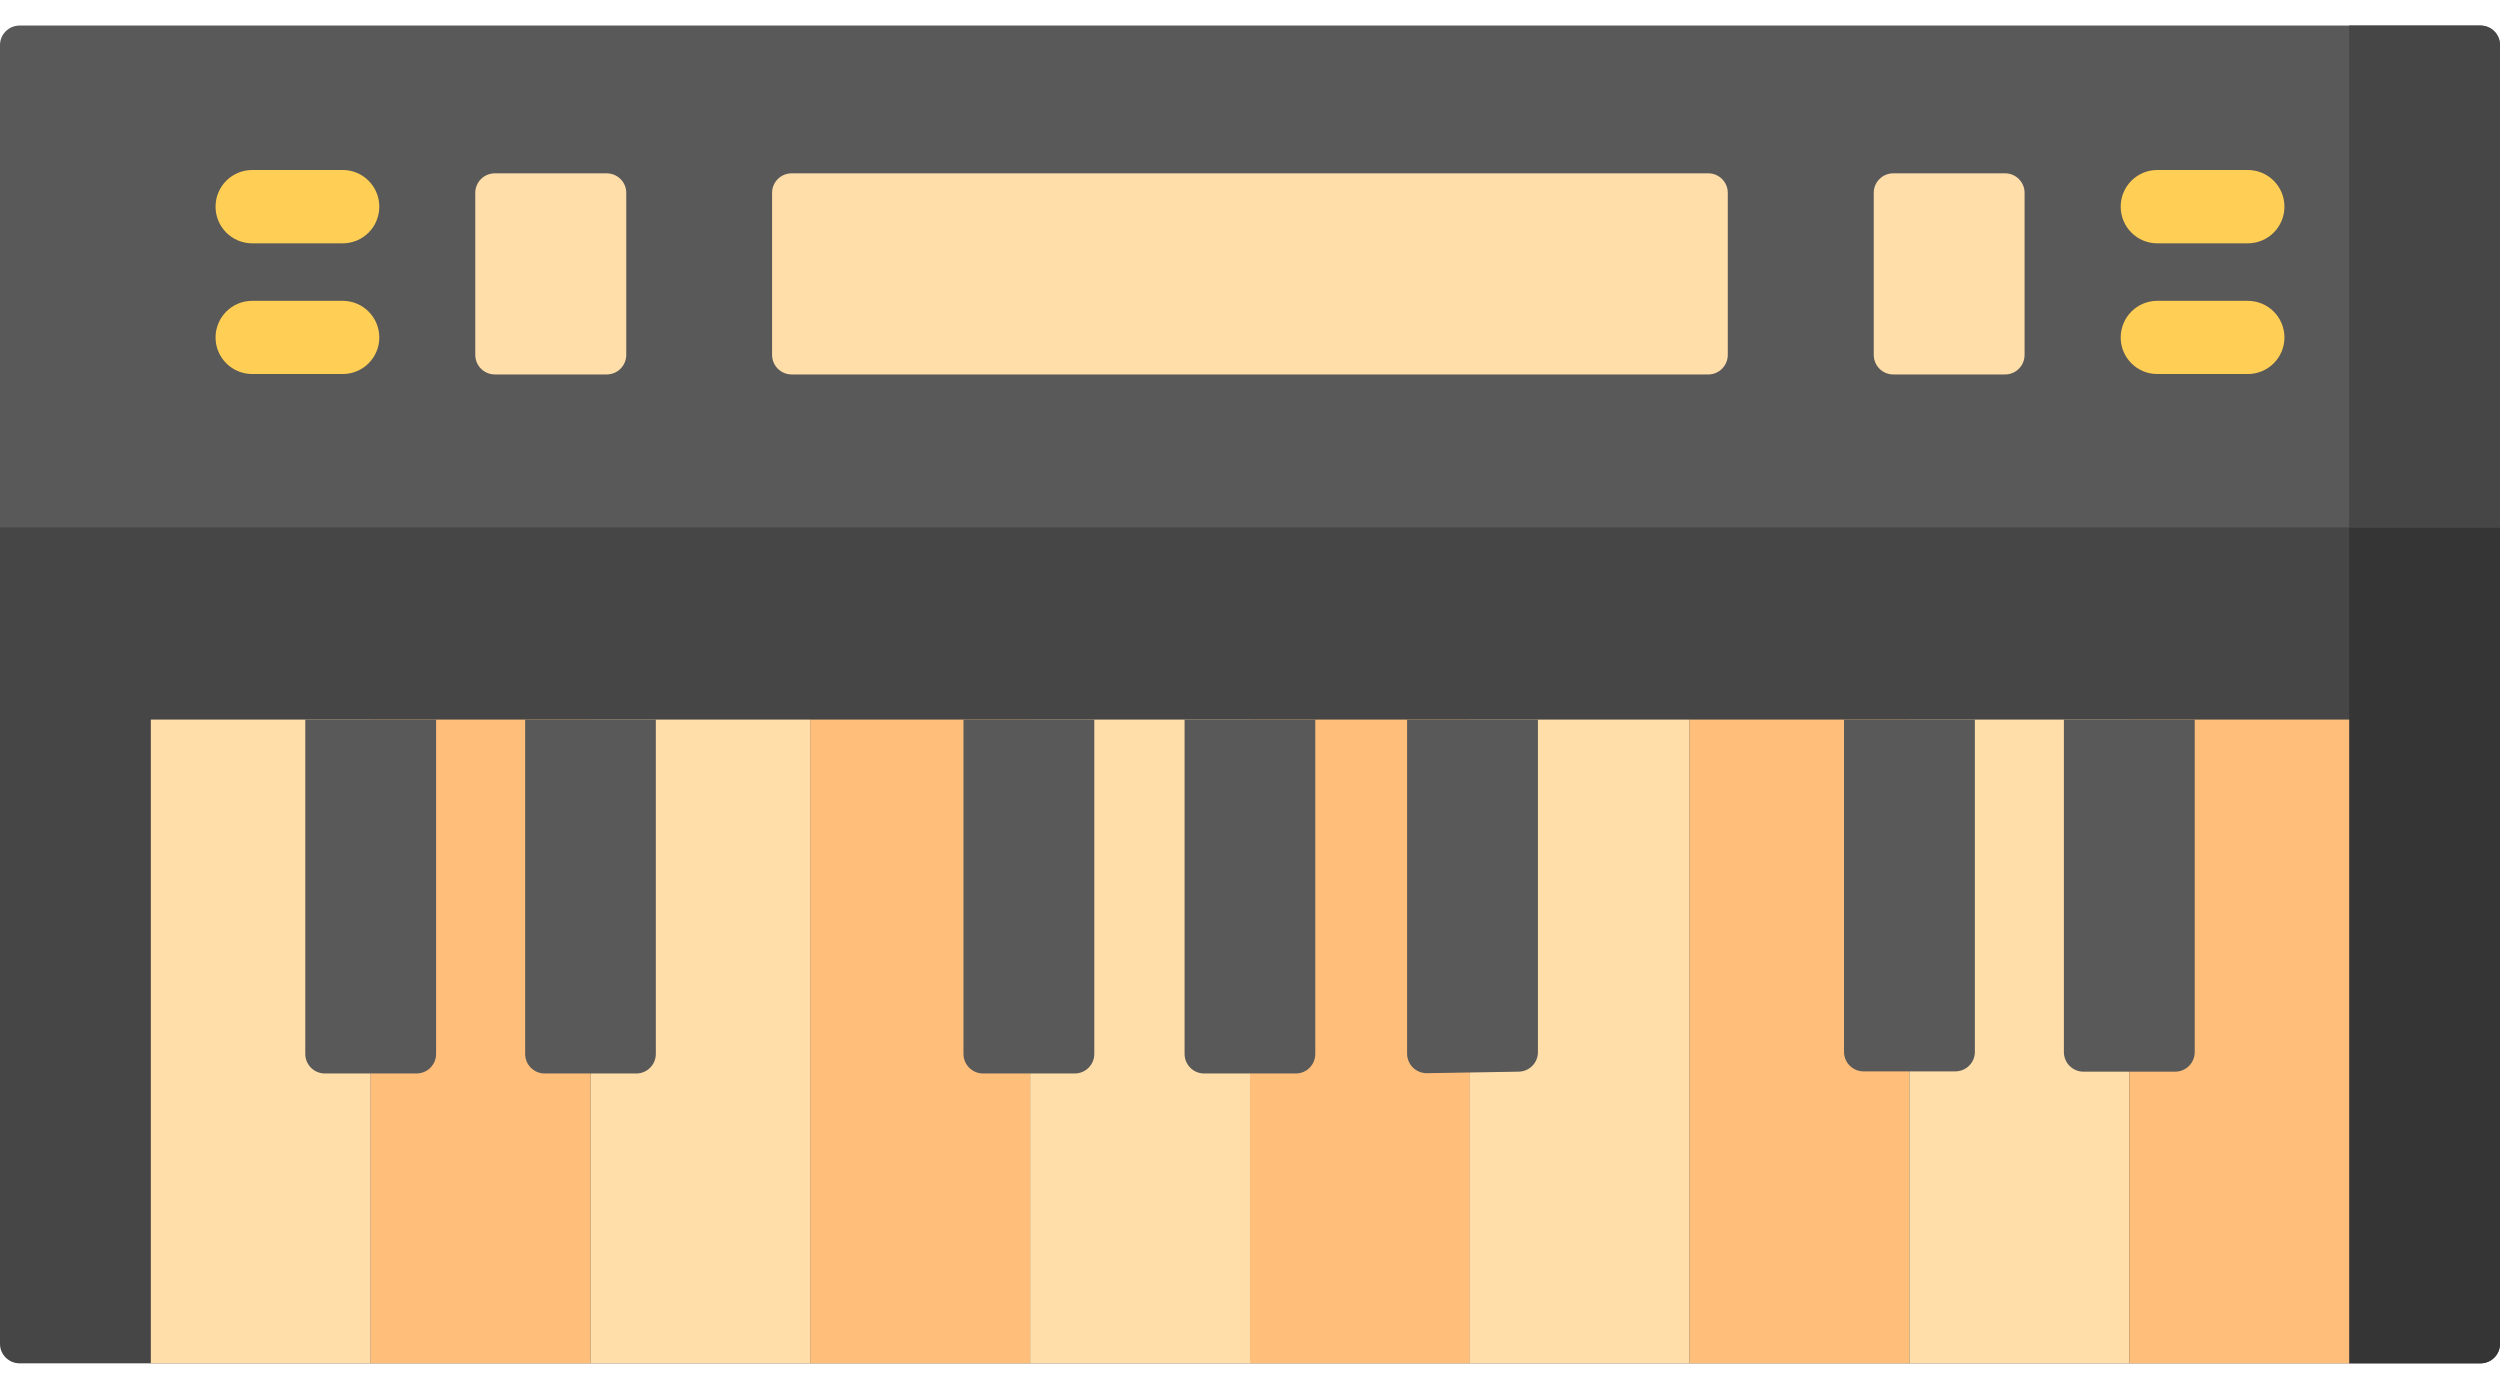 <svg width="18" height="10" viewBox="0 0 18 10" fill="none" xmlns="http://www.w3.org/2000/svg">
<path d="M17.859 9.816H0.141C0.063 9.816 0 9.753 0 9.676V3.262H18V9.676C18 9.753 17.937 9.816 17.859 9.816Z" fill="#464646"/>
<path d="M17.86 9.816H16.914V3.262H18V9.676C18 9.753 17.937 9.816 17.86 9.816Z" fill="#353535"/>
<path d="M2.669 5.181H1.086V9.816H2.669V5.181Z" fill="#FFDEA9"/>
<path d="M4.252 5.181H2.669V9.816H4.252V5.181Z" fill="#FFBF7B"/>
<path d="M5.835 5.181H4.252V9.816H5.835V5.181Z" fill="#FFDEA9"/>
<path d="M7.417 5.181H5.834V9.816H7.417V5.181Z" fill="#FFBF7B"/>
<path d="M9 5.181H7.417V9.816H9V5.181Z" fill="#FFDEA9"/>
<path d="M10.583 5.181H9V9.816H10.583V5.181Z" fill="#FFBF7B"/>
<path d="M12.165 5.181H10.582V9.816H12.165V5.181Z" fill="#FFDEA9"/>
<path d="M13.748 5.181H12.165V9.816H13.748V5.181Z" fill="#FFBF7B"/>
<path d="M15.331 5.181H13.748V9.816H15.331V5.181Z" fill="#FFDEA9"/>
<path d="M16.914 5.181H15.331V9.816H16.914V5.181Z" fill="#FFBF7B"/>
<path d="M18 3.797H0V0.324C0 0.247 0.063 0.184 0.141 0.184H17.859C17.937 0.184 18 0.247 18 0.324V3.797Z" fill="#595959"/>
<path d="M18 3.797H16.914V0.184H17.86C17.937 0.184 18 0.247 18 0.324V3.797Z" fill="#464646"/>
<path d="M5.559 2.555V1.388C5.559 1.311 5.622 1.248 5.7 1.248H12.3C12.377 1.248 12.44 1.311 12.44 1.388V2.555C12.44 2.633 12.377 2.696 12.3 2.696H5.7C5.622 2.696 5.559 2.633 5.559 2.555Z" fill="#FFDEA9"/>
<path d="M3.422 2.555V1.388C3.422 1.311 3.485 1.248 3.563 1.248H4.368C4.446 1.248 4.509 1.311 4.509 1.388V2.555C4.509 2.633 4.446 2.696 4.368 2.696H3.563C3.485 2.696 3.422 2.633 3.422 2.555Z" fill="#FFDEA9"/>
<path d="M13.491 2.555V1.388C13.491 1.311 13.554 1.248 13.631 1.248H14.437C14.514 1.248 14.577 1.311 14.577 1.388V2.555C14.577 2.633 14.514 2.696 14.437 2.696H13.631C13.554 2.696 13.491 2.633 13.491 2.555Z" fill="#FFDEA9"/>
<path d="M2.999 7.729H2.339C2.261 7.729 2.198 7.666 2.198 7.588V5.181H3.14V7.588C3.14 7.666 3.077 7.729 2.999 7.729Z" fill="#595959"/>
<path d="M4.582 7.729H3.921C3.844 7.729 3.781 7.666 3.781 7.588V5.181H4.722V7.588C4.722 7.666 4.659 7.729 4.582 7.729Z" fill="#595959"/>
<path d="M7.738 7.729H7.078C7 7.729 6.937 7.666 6.937 7.588V5.181H7.879V7.588C7.879 7.666 7.816 7.729 7.738 7.729Z" fill="#595959"/>
<path d="M9.33 7.729H8.669C8.592 7.729 8.529 7.666 8.529 7.588V5.181H9.47V7.588C9.47 7.666 9.408 7.729 9.33 7.729Z" fill="#595959"/>
<path d="M10.934 7.716L10.274 7.727C10.196 7.728 10.131 7.665 10.131 7.586V5.181H11.073V7.576C11.073 7.653 11.011 7.715 10.934 7.716Z" fill="#595959"/>
<path d="M14.078 7.714H13.418C13.34 7.714 13.277 7.651 13.277 7.574V5.181H14.219V7.574C14.219 7.651 14.156 7.714 14.078 7.714Z" fill="#595959"/>
<path d="M2.468 1.752H1.816C1.67 1.752 1.552 1.634 1.552 1.488C1.552 1.342 1.67 1.224 1.816 1.224H2.468C2.613 1.224 2.731 1.342 2.731 1.488C2.731 1.634 2.613 1.752 2.468 1.752Z" fill="#FFCE55"/>
<path d="M2.468 2.693H1.816C1.67 2.693 1.552 2.575 1.552 2.43C1.552 2.284 1.67 2.166 1.816 2.166H2.468C2.613 2.166 2.731 2.284 2.731 2.43C2.731 2.575 2.613 2.693 2.468 2.693Z" fill="#FFCE55"/>
<path d="M16.184 1.752H15.532C15.387 1.752 15.269 1.634 15.269 1.488C15.269 1.342 15.387 1.224 15.532 1.224H16.184C16.33 1.224 16.448 1.342 16.448 1.488C16.448 1.634 16.33 1.752 16.184 1.752Z" fill="#FFCE55"/>
<path d="M16.184 2.693H15.532C15.387 2.693 15.269 2.575 15.269 2.43C15.269 2.284 15.387 2.166 15.532 2.166H16.184C16.33 2.166 16.448 2.284 16.448 2.43C16.448 2.575 16.33 2.693 16.184 2.693Z" fill="#FFCE55"/>
<path d="M15.661 7.716H15.001C14.923 7.716 14.86 7.653 14.86 7.575V5.181H15.802V7.575C15.802 7.653 15.739 7.716 15.661 7.716Z" fill="#595959"/>
</svg>
